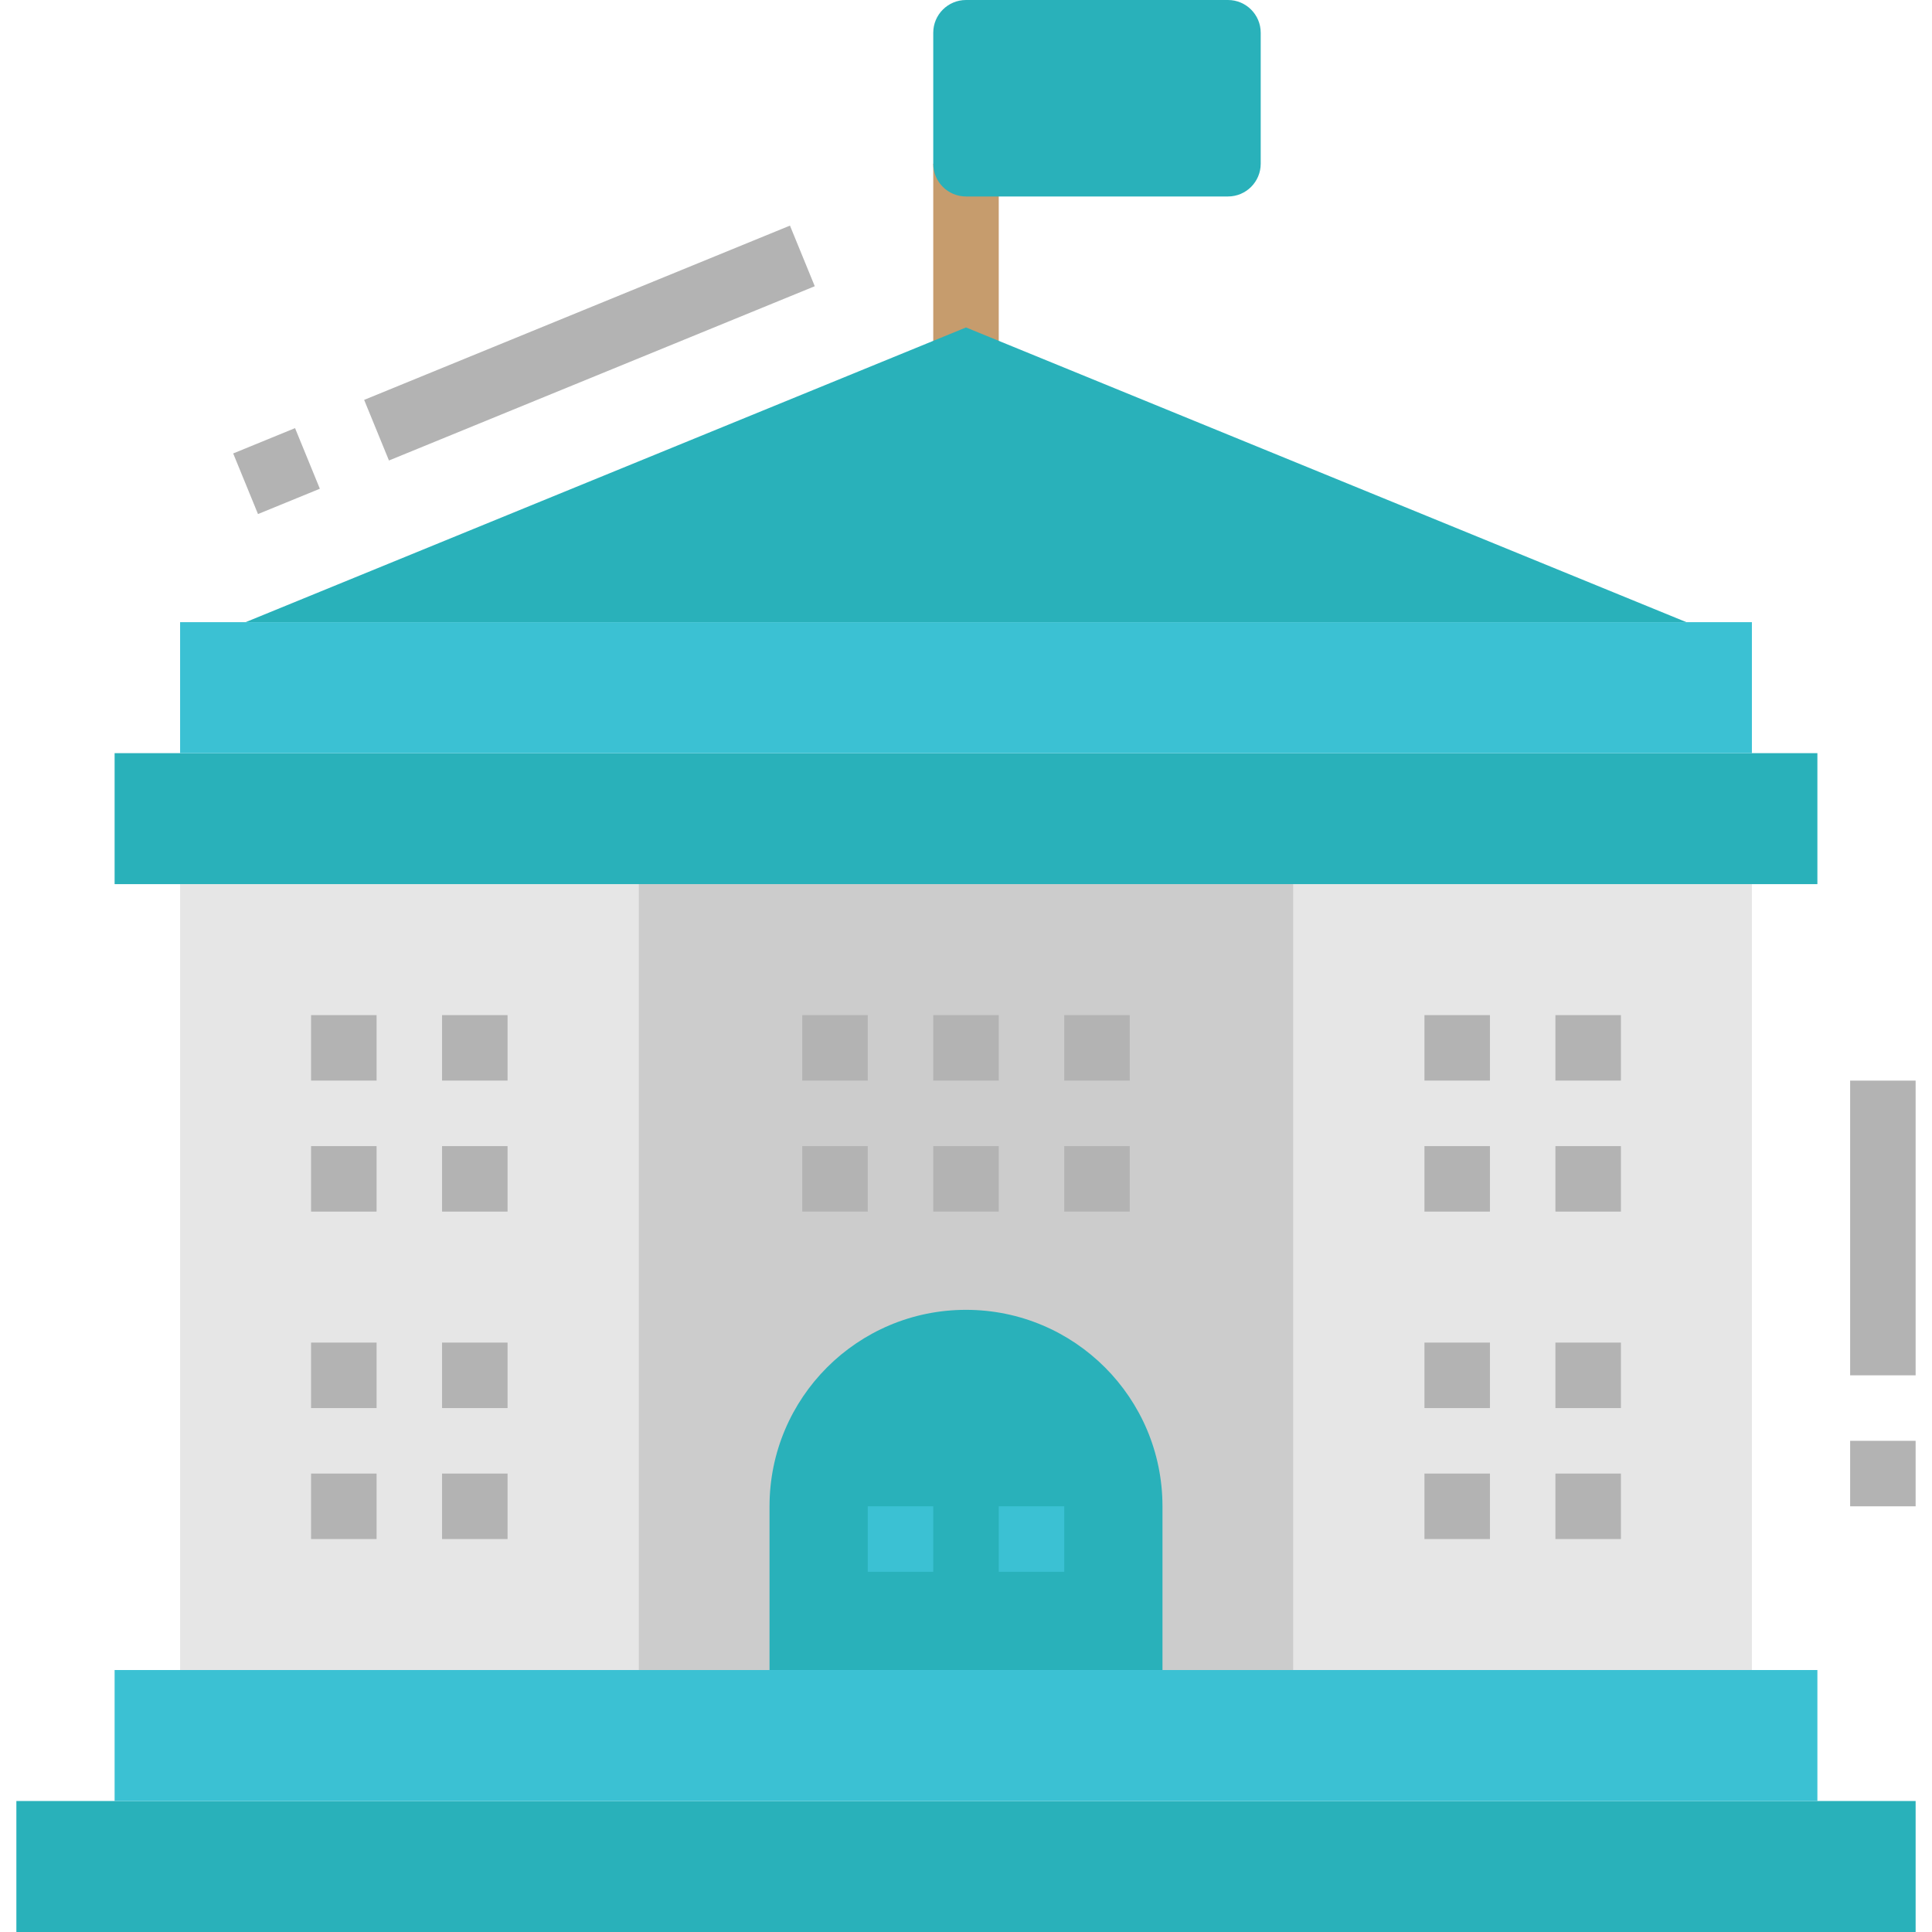 <svg width="512" height="512" viewBox="0 0 512 512" fill="none" xmlns="http://www.w3.org/2000/svg">
<path d="M342.779 234.305H169.22V442.576H342.779V234.305Z" fill="#CCCCCC"/>
<path d="M169.221 234.305H47.729V442.576H169.221V234.305Z" fill="#E6E6E6"/>
<path d="M464.272 234.305H342.78V442.576H464.272V234.305Z" fill="#E6E6E6"/>
<path d="M264.678 43.39H247.322V112.814H264.678V43.39Z" fill="#C69C6D"/>
<path d="M507.661 477.288H4.339V512H507.661V477.288Z" fill="#29B1BA"/>
<path d="M481.627 442.576H30.373V477.288H481.627V442.576Z" fill="#3BC1D3"/>
<path d="M65.085 164.881L256 86.78L446.915 164.881H65.085Z" fill="#29B1BA"/>
<path d="M103.078 122.037L215.922 75.851L209.348 59.788L96.504 105.974L103.078 122.037Z" fill="#B3B3B3"/>
<path d="M68.372 136.23L84.765 129.521L78.19 113.458L61.798 120.167L68.372 136.23Z" fill="#B3B3B3"/>
<path d="M256 347.119C284.759 347.119 308.068 370.428 308.068 399.187V442.577H203.932V399.187C203.932 370.428 227.241 347.119 256 347.119Z" fill="#29B1BA"/>
<path d="M282.034 399.186H264.678V416.542H282.034V399.186Z" fill="#3BC1D3"/>
<path d="M247.322 399.186H229.966V416.542H247.322V399.186Z" fill="#3BC1D3"/>
<path d="M99.797 269.017H82.441V286.373H99.797V269.017Z" fill="#B3B3B3"/>
<path d="M134.509 269.017H117.153V286.373H134.509V269.017Z" fill="#B3B3B3"/>
<path d="M99.797 303.729H82.441V321.085H99.797V303.729Z" fill="#B3B3B3"/>
<path d="M134.509 303.729H117.153V321.085H134.509V303.729Z" fill="#B3B3B3"/>
<path d="M229.966 269.017H212.61V286.373H229.966V269.017Z" fill="#B3B3B3"/>
<path d="M264.678 269.017H247.322V286.373H264.678V269.017Z" fill="#B3B3B3"/>
<path d="M299.39 269.017H282.034V286.373H299.39V269.017Z" fill="#B3B3B3"/>
<path d="M229.966 303.729H212.61V321.085H229.966V303.729Z" fill="#B3B3B3"/>
<path d="M264.678 303.729H247.322V321.085H264.678V303.729Z" fill="#B3B3B3"/>
<path d="M299.39 303.729H282.034V321.085H299.39V303.729Z" fill="#B3B3B3"/>
<path d="M99.797 355.797H82.441V373.153H99.797V355.797Z" fill="#B3B3B3"/>
<path d="M134.509 355.797H117.153V373.153H134.509V355.797Z" fill="#B3B3B3"/>
<path d="M99.797 390.508H82.441V407.864H99.797V390.508Z" fill="#B3B3B3"/>
<path d="M134.509 390.508H117.153V407.864H134.509V390.508Z" fill="#B3B3B3"/>
<path d="M429.559 269.017H412.203V286.373H429.559V269.017Z" fill="#B3B3B3"/>
<path d="M394.848 269.017H377.492V286.373H394.848V269.017Z" fill="#B3B3B3"/>
<path d="M429.559 303.729H412.203V321.085H429.559V303.729Z" fill="#B3B3B3"/>
<path d="M394.848 303.729H377.492V321.085H394.848V303.729Z" fill="#B3B3B3"/>
<path d="M429.559 355.797H412.203V373.153H429.559V355.797Z" fill="#B3B3B3"/>
<path d="M394.848 355.797H377.492V373.153H394.848V355.797Z" fill="#B3B3B3"/>
<path d="M429.559 390.508H412.203V407.864H429.559V390.508Z" fill="#B3B3B3"/>
<path d="M394.848 390.508H377.492V407.864H394.848V390.508Z" fill="#B3B3B3"/>
<path d="M325.424 52.068H256C251.21 52.068 247.322 48.18 247.322 43.39V8.678C247.322 3.888 251.21 0 256 0H325.424C330.214 0 334.102 3.888 334.102 8.678V43.39C334.102 48.18 330.214 52.068 325.424 52.068Z" fill="#29B1BA"/>
<path d="M507.661 286.373H490.305V364.475H507.661V286.373Z" fill="#B3B3B3"/>
<path d="M507.661 381.831H490.305V399.187H507.661V381.831Z" fill="#B3B3B3"/>
<path d="M481.627 199.593H30.373V234.305H481.627V199.593Z" fill="#29B1BA"/>
<path d="M464.271 164.881H47.729V199.593H464.271V164.881Z" fill="#3BC1D3"/>
</svg>
